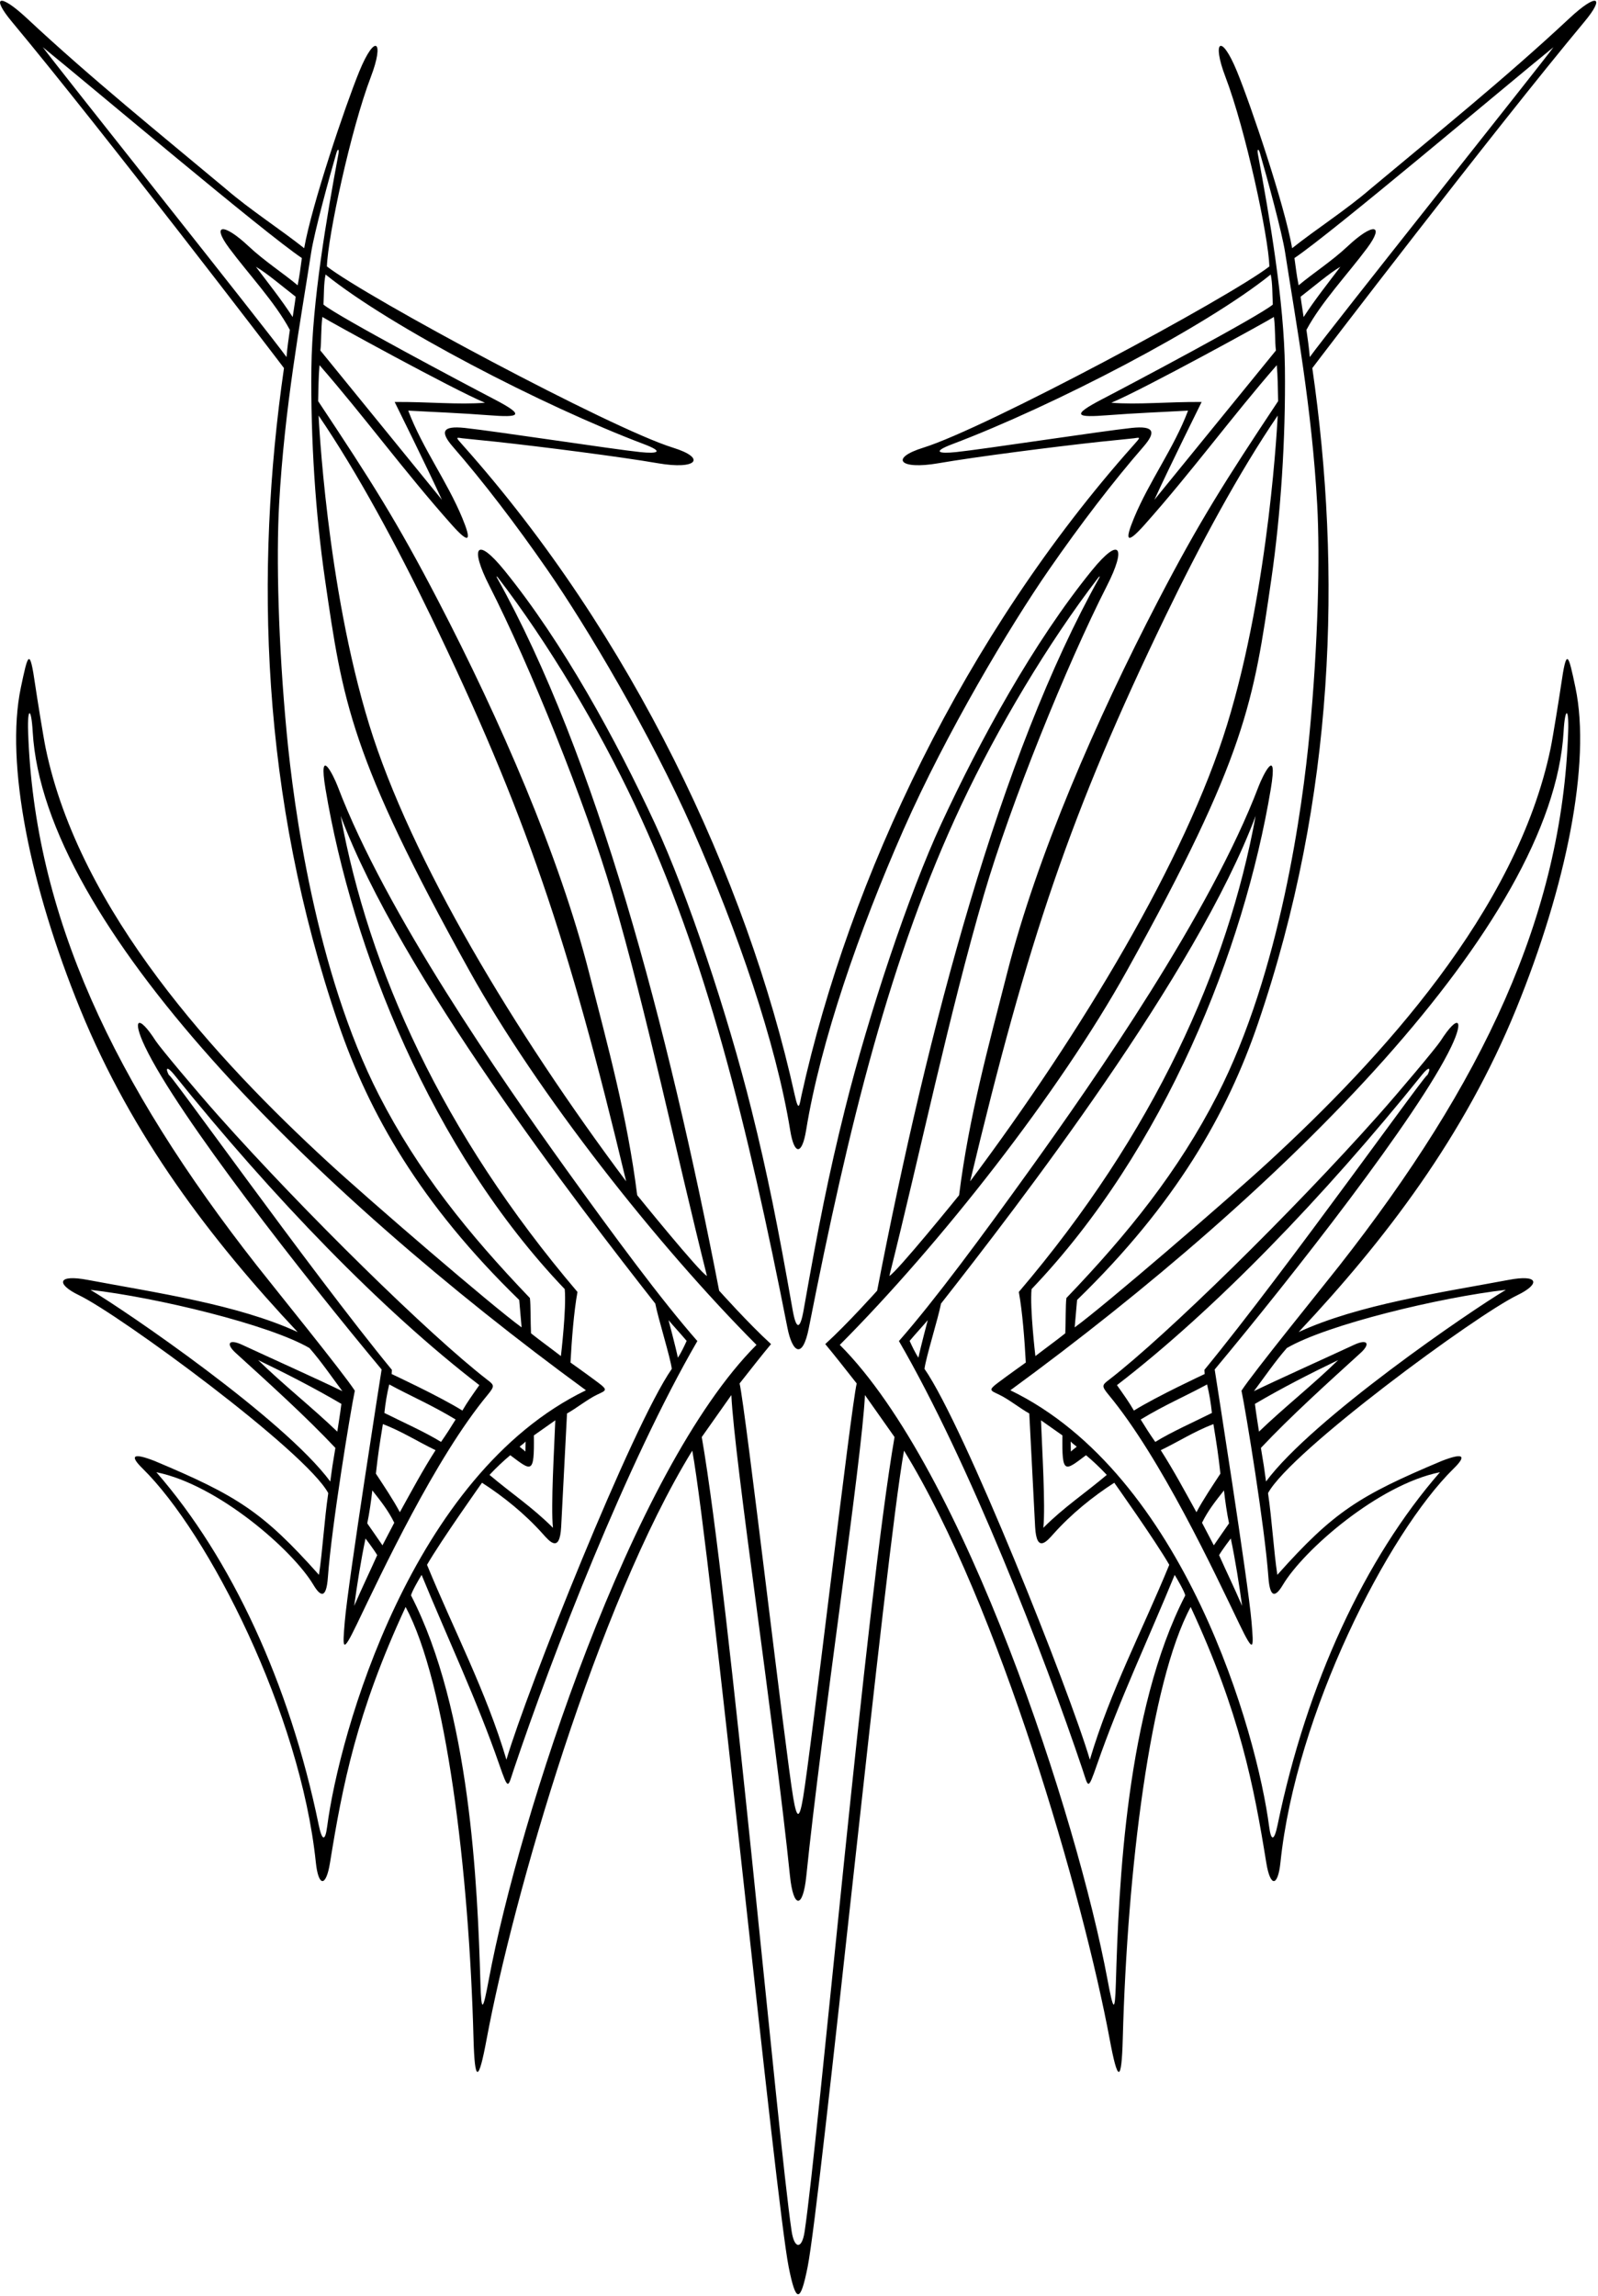 <?xml version="1.0" encoding="UTF-8"?>
<svg xmlns="http://www.w3.org/2000/svg" xmlns:xlink="http://www.w3.org/1999/xlink" width="468pt" height="672pt" viewBox="0 0 468 672" version="1.1">
<g id="surface1">
<path style=" stroke:none;fill-rule:nonzero;fill:rgb(0%,0%,0%);fill-opacity:1;" d="M 459.539 5.434 C 440.84 22.902 420.43 39.359 401.344 55.305 C 394.199 61.469 385.566 66.98 378.422 72.648 C 376.223 60.055 366.355 30.863 362.27 20.898 C 357.617 9.559 354.863 11.957 358.871 22.449 C 364.801 37.973 371.492 69.266 371.762 77.988 C 359.902 87.152 288.664 125.387 270.402 131.039 C 260.504 134.105 263.363 137.57 274.797 135.598 C 285.781 133.699 308.676 130.77 322.379 129.285 C 325.613 128.938 331.645 128.363 332.145 128.285 C 334.051 127.988 334.121 127.887 331.863 130.422 C 282.531 185.781 248.809 256.91 234.738 320.578 C 234.172 323.141 233.977 326.074 232.738 320.465 C 218.652 256.824 184.938 185.746 135.637 130.422 C 133.379 127.887 133.449 127.988 135.355 128.285 C 135.855 128.363 141.887 128.938 145.121 129.285 C 158.824 130.77 181.719 133.699 192.703 135.598 C 204.137 137.57 206.996 134.105 197.098 131.039 C 178.836 125.387 107.598 87.152 95.738 77.988 C 96.008 69.266 102.699 37.973 108.629 22.449 C 112.637 11.957 109.883 9.559 105.23 20.898 C 101.145 30.863 91.277 60.055 89.082 72.648 C 81.934 66.98 73.301 61.469 66.156 55.305 C 47.07 39.359 26.66 22.902 7.961 5.434 C -0.188 -2.176 -2.746 -1.102 3.488 6.371 C 30.09 38.277 81.684 105.727 83.168 107.742 C 74.59 167.211 76.316 233.008 99.102 299.629 C 108.098 325.93 123.09 352.363 152.059 380.504 L 152.762 388.531 C 144.176 382.316 108.109 351.266 95.945 340.066 C 63.582 310.273 23.281 266.805 13.367 218.965 C 12.723 215.863 10.762 203.617 10.324 200.594 C 8.703 189.324 8.207 191.234 6.098 201.297 C 1.469 223.414 8.859 259.566 23.496 295.402 C 38.691 332.598 61.695 362.781 87.172 389.902 C 69.672 381.836 45.508 378.355 25.875 374.668 C 16.527 372.859 16.492 375.922 23.141 379.117 C 35.137 384.887 89.57 424.82 96.137 437.047 C 94.965 445.035 94.48 453.871 93.414 460.965 C 76.938 442.504 69.441 437.777 45.234 427.613 C 38.793 425.113 37.977 426.125 41.727 429.805 C 61.137 448.832 87.969 501.625 92.496 545.113 C 93.242 552.27 95.465 552.523 96.648 545.23 C 100.324 522.539 104.41 501.34 118.793 470.367 C 130.676 492.453 137.359 547.418 138.676 596.645 C 139.031 609.977 140.188 609.375 142.496 596.977 C 150.285 555.176 174.879 469.91 202.746 424.609 C 208.191 454.629 227.137 644.324 230.984 663.602 C 233.098 674.172 234.402 674.176 236.516 663.598 C 240.367 644.309 259.309 454.629 264.754 424.609 C 292.621 469.91 317.215 555.176 325.004 596.977 C 327.312 609.375 328.469 609.977 328.824 596.645 C 330.141 547.418 336.824 492.453 348.707 470.367 C 363.09 501.34 367.176 522.539 370.852 545.23 C 372.035 552.523 374.258 552.27 375.004 545.113 C 379.531 501.625 406.363 448.832 425.773 429.805 C 429.523 426.125 428.703 425.113 422.266 427.613 C 398.059 437.777 390.562 442.504 374.086 460.965 C 373.02 453.871 372.535 445.035 371.363 437.047 C 377.93 424.82 432.363 384.887 444.359 379.117 C 451.008 375.922 450.973 372.859 441.621 374.668 C 421.992 378.355 397.828 381.836 380.328 389.902 C 405.805 362.781 428.809 332.598 444.004 295.402 C 458.641 259.566 466.031 223.414 461.402 201.297 C 459.293 191.234 458.797 189.324 457.176 200.594 C 456.738 203.617 454.777 215.863 454.133 218.965 C 444.219 266.805 403.918 310.273 371.555 340.066 C 359.391 351.266 323.324 382.316 314.738 388.531 L 315.441 380.504 C 344.414 352.363 359.402 325.93 368.398 299.629 C 391.184 233.008 392.91 167.211 384.332 107.742 C 385.812 105.727 437.41 38.277 464.016 6.371 C 470.246 -1.102 467.688 -2.176 459.539 5.434 Z M 188.574 129.996 C 194.645 132.289 192.559 132.855 187.531 132.332 C 179.445 131.488 144.918 126.188 136.066 125.254 C 129.457 124.559 128.852 126.414 132.633 130.762 C 141.473 140.926 150.961 153.297 160.273 166.738 C 171.762 183.316 190.418 214.594 202.867 242.789 C 215.926 272.379 227.246 305.105 231.43 330.898 C 232.617 338.219 234.891 338.16 236.086 330.801 C 240.277 305.027 251.59 272.344 264.633 242.789 C 277.082 214.594 295.738 183.316 307.227 166.738 C 316.539 153.297 326.027 140.926 334.867 130.762 C 338.648 126.414 338.043 124.559 331.434 125.254 C 322.582 126.188 288.055 131.488 279.969 132.332 C 274.941 132.855 272.855 132.289 278.926 129.996 C 308.355 118.891 353.18 95.648 372.148 80.348 C 372.711 83.039 372.605 86.105 372.762 89.156 C 368.59 92.645 331.074 112.535 322.875 116.797 C 313.375 121.734 315.316 122.242 324.438 121.535 C 332.199 120.934 340.441 120.598 347.941 120.195 C 343.789 131.199 336.586 140.805 332.098 151.652 C 329.5 157.941 329.668 159.812 335.215 153.582 C 349.113 137.984 360.812 121.918 373.926 106.887 C 374.227 110.223 374.238 113.758 374.324 117.41 C 358.789 140.781 351.242 152.645 339.188 175.812 C 320.957 210.859 303.691 250.559 295.027 284.527 C 289.492 306.219 283.785 326.785 280.887 349.844 C 280.887 349.844 262.566 372.477 260.461 373.473 C 269.469 337.594 277.961 296.785 288.199 261.746 C 295.965 235.188 312.406 194.566 324.195 171.441 C 329.957 160.141 328.012 156.84 319.816 166.914 C 302.688 187.977 287.039 216.598 275.645 241.16 C 266.188 261.551 254.402 296.812 247.449 324.695 C 242.68 343.816 239.715 358.734 235.348 383.496 C 234.328 389.285 233.172 389.285 232.148 383.484 C 227.781 358.73 224.82 343.812 220.051 324.695 C 213.098 296.812 201.312 261.551 191.855 241.16 C 180.461 216.598 164.812 187.977 147.684 166.914 C 139.488 156.84 137.543 160.141 143.305 171.441 C 155.094 194.566 171.535 235.188 179.301 261.746 C 189.539 296.785 198.031 337.594 207.039 373.473 C 204.934 372.477 186.613 349.844 186.613 349.844 C 183.715 326.785 178.008 306.219 172.473 284.527 C 163.809 250.559 146.543 210.859 128.312 175.812 C 116.258 152.645 108.711 140.781 93.172 117.41 C 93.262 113.758 93.273 110.223 93.574 106.887 C 106.688 121.918 118.387 137.984 132.285 153.582 C 137.832 159.812 138 157.941 135.402 151.652 C 130.914 140.805 123.711 131.199 119.559 120.195 C 127.059 120.598 135.301 120.934 143.062 121.535 C 152.184 122.242 154.125 121.734 144.625 116.797 C 136.426 112.535 98.91 92.645 94.738 89.156 C 94.895 86.105 94.789 83.039 95.352 80.348 C 114.32 95.648 159.145 118.891 188.574 129.996 Z M 373.09 92.773 C 373.555 96.555 373.336 99.91 373.676 102.59 C 371.406 105.367 338.082 146.289 338.082 146.289 C 342.492 136.648 351.918 117.66 351.918 117.66 C 341.906 117.586 333.273 118.512 325.469 117.883 C 334.836 113.996 371.402 93.887 373.09 92.773 Z M 374.195 121.637 C 374.195 121.637 371.934 171.352 359.367 212.141 C 347.199 251.633 316.75 302.168 284.121 345.789 C 300.992 275.227 313.594 237.703 341.359 180.289 C 351.285 159.762 362.805 138.34 374.195 121.637 Z M 256.887 377.785 C 256.887 377.785 248.262 387.441 241.691 393.422 C 244.152 396.355 247.902 401.137 250.898 404.941 C 249.18 412.191 237.445 513.043 235.172 526.328 C 234.117 532.48 233.371 532.461 232.316 526.25 C 230.008 512.648 218.316 412.176 216.602 404.941 C 219.598 401.137 223.348 396.355 225.809 393.422 C 219.238 387.441 210.613 377.785 210.613 377.785 C 195.676 300.523 174.59 221.043 145.551 169.098 C 145.273 168.605 145.473 168.594 145.848 169.082 C 160.547 188.199 175.328 213.027 185.957 235.617 C 206.715 279.73 218.867 329.062 230.613 388.656 C 232.023 395.82 235.023 398.113 236.875 388.723 C 248.625 329.098 260.781 279.746 281.543 235.617 C 292.172 213.027 306.953 188.199 321.652 169.082 C 322.027 168.594 322.227 168.605 321.949 169.098 C 292.91 221.043 271.824 300.523 256.887 377.785 Z M 183.379 345.789 C 150.75 302.168 120.301 251.633 108.133 212.141 C 95.566 171.352 93.305 121.637 93.305 121.637 C 104.695 138.34 116.215 159.762 126.141 180.289 C 153.906 237.703 166.508 275.227 183.379 345.789 Z M 93.824 102.59 C 94.164 99.91 93.945 96.555 94.41 92.773 C 96.098 93.887 132.664 113.996 142.031 117.883 C 134.227 118.512 125.594 117.586 115.582 117.66 C 115.582 117.66 125.008 136.648 129.418 146.289 C 129.418 146.289 96.094 105.367 93.824 102.59 Z M 12.539 13.809 C 27.129 25.641 77.367 68.129 88.402 75.531 C 87.973 78.531 87.789 80.418 87.176 83.508 C 82.906 79.934 77.41 76.402 72.805 72.078 C 65.453 65.176 61.836 65.516 67.098 72.598 C 72.773 80.234 80.555 88.453 84.891 96.562 C 84.645 98.18 84.031 102.52 83.914 104.52 C 78.414 96.863 16.98 19.848 12.539 13.809 Z M 86.594 86.852 C 86.371 88.75 85.992 90.801 85.715 92.805 C 82.465 87.773 78.602 82.918 74.945 78.086 C 77.996 79.816 83.062 84.137 86.594 86.852 Z M 26.484 377.543 C 45.703 379.746 78.82 387.684 90.629 394.578 C 93.992 398.41 97.113 402.977 100.273 407.203 C 94.008 404.129 77.254 396.586 70.969 393.652 C 66.945 391.773 66.098 393.344 69 395.984 C 78.742 404.848 89.59 414.633 98.223 423.812 C 97.477 428.152 97.156 430.352 96.723 433.641 C 83.113 415.273 36.824 383.668 26.484 377.543 Z M 99.977 410.922 C 99.574 414.184 99.211 416.148 98.785 419.043 C 91.352 411.895 83.027 405.367 75.594 398.098 C 83.859 402.074 92.02 406.25 99.977 410.922 Z M 95.82 534.605 C 95.227 539.164 94.289 538.773 93.328 534.117 C 84.812 492.77 67.711 456.047 45.793 430.926 C 63.781 434.543 85.711 453.691 91.785 463.891 C 93.934 467.496 95.578 467.953 96.031 461.633 C 97.109 446.715 102.633 413.168 103.914 407.059 C 100.461 401.727 80.531 377.191 75.293 370.52 C 33.41 317.164 9.992 267.98 8.23 214.07 C 7.996 206.953 9.168 206.996 9.574 214.129 C 12.812 270.758 91.969 348.75 171.605 406.941 C 120.523 431.637 99.344 507.559 95.82 534.605 Z M 99.766 238.816 C 117.074 285.094 169.48 352.984 191.914 381.566 C 192.676 385.672 196.379 397.473 196.746 400.676 C 185.102 417.414 154.359 494.637 148.316 515.07 C 142.402 495.117 132.883 477.102 125.059 458.027 C 129.125 450.965 141.164 434.004 141.164 434.004 C 147.508 438.082 153.762 443.152 158.938 448.938 C 160.941 451.184 163.91 454.723 164.344 446.957 C 164.547 443.371 165.664 420.996 166.059 413.727 C 168.699 412.289 172.039 409.578 174.898 408.215 C 177.422 407.012 178.145 406.93 175.352 404.828 C 172.086 402.371 167.078 398.82 167.078 398.82 C 167.438 392.121 168.062 383.973 169.121 378.16 C 129.383 331.504 107.984 283.637 99.766 238.816 Z M 195.789 386.418 C 197.285 388.188 199.379 390.43 201.094 392.484 C 200.574 393.66 199.492 395.988 198.523 397.395 C 197.863 394.172 195.789 386.418 195.789 386.418 Z M 156.355 420.148 L 162.629 415.73 C 162.328 423.758 161.281 440.914 161.945 447.195 C 155.898 441.141 149.812 437.168 143.363 431.707 C 145.363 429.555 147.543 427.531 149.441 425.945 C 155.688 430.633 156.52 431.719 156.355 420.148 Z M 152.164 423.445 C 152.77 422.953 153.426 422.504 153.934 421.934 L 153.879 424.879 C 153.305 424.324 152.672 423.914 152.164 423.445 Z M 143.176 579.316 C 141.461 588.477 140.965 589.598 140.695 580.316 C 139.863 551.848 137.707 500.621 120.395 467.023 C 120.352 466.301 122.785 462.059 123.477 460.984 C 131.07 479.484 139.664 497.602 146.234 516.531 C 148.965 524.387 148.723 523.133 150.48 517.902 C 161.762 484.332 183.625 428.031 204.234 392.535 C 193.629 380.449 179.965 361.945 165.754 342.172 C 146.93 315.977 112.934 267.125 98.902 230.188 C 97.695 227.016 93.145 217.828 95.328 230.914 C 103.152 277.832 126.316 336.438 165.387 377.324 C 165.938 382.832 164.27 396.93 164.27 396.93 C 161.168 394.531 158.07 392.312 155.516 390.262 C 155.352 387.074 155.461 381.996 155.188 379.938 C 137.094 361.066 122.398 342.805 111.008 320.59 C 92.477 284.453 86.008 236.016 83.973 214.613 C 81.48 188.406 80.887 163.129 81.738 147.664 C 83.301 119.281 87.992 94.199 91.133 73.895 C 92.051 67.969 96.43 51.922 98.531 44.734 C 98.891 43.496 99.359 43.473 99.129 45.004 C 95.668 63.531 91.418 88.309 91.195 107.652 C 90.949 128.59 92.41 150.586 95.188 169.66 C 100.367 205.23 102.484 221.188 137.504 284.195 C 157.34 319.887 192.277 364.281 221.551 393.652 C 184.938 430.266 152 532.172 143.176 579.316 Z M 235.637 653.254 C 234.852 658.465 232.621 658.34 231.836 653.066 C 227.738 625.492 213.82 468.438 205.52 420.629 L 214.188 408.344 C 215.055 427.137 226.879 505.43 231.352 549.055 C 232.344 558.742 235.148 558.805 236.137 549.156 C 240.605 505.547 252.445 427.152 253.312 408.344 L 261.98 420.629 C 253.66 468.547 239.699 626.207 235.637 653.254 Z M 441.016 377.543 C 430.676 383.668 384.387 415.273 370.777 433.641 C 370.344 430.352 370.023 428.152 369.277 423.812 C 377.91 414.633 388.758 404.848 398.5 395.984 C 401.402 393.344 400.555 391.773 396.527 393.652 C 390.246 396.586 373.492 404.129 367.227 407.203 C 370.387 402.977 373.508 398.41 376.871 394.578 C 388.68 387.684 421.797 379.746 441.016 377.543 Z M 368.715 419.043 C 368.289 416.148 367.926 414.184 367.523 410.922 C 375.48 406.25 383.641 402.074 391.906 398.098 C 384.473 405.367 376.148 411.895 368.715 419.043 Z M 457.926 214.129 C 458.332 206.996 459.504 206.953 459.27 214.07 C 457.508 267.98 434.09 317.164 392.207 370.52 C 386.969 377.191 367.039 401.727 363.59 407.059 C 364.867 413.168 370.391 446.715 371.469 461.633 C 371.922 467.953 373.566 467.496 375.715 463.891 C 381.789 453.691 403.719 434.543 421.711 430.926 C 399.789 456.047 382.688 492.77 374.172 534.117 C 373.211 538.773 372.273 539.164 371.68 534.605 C 368.156 507.559 346.977 431.637 295.895 406.941 C 375.531 348.75 454.688 270.758 457.926 214.129 Z M 275.59 381.566 C 298.02 352.984 350.426 285.094 367.734 238.816 C 359.516 283.637 338.117 331.504 298.379 378.16 C 299.438 383.973 300.062 392.121 300.422 398.82 C 300.422 398.82 295.414 402.371 292.148 404.828 C 289.355 406.93 290.078 407.012 292.602 408.215 C 295.461 409.578 298.801 412.289 301.441 413.727 C 301.836 420.996 302.953 443.371 303.156 446.957 C 303.59 454.723 306.559 451.184 308.562 448.938 C 313.738 443.152 319.992 438.082 326.336 434.004 C 326.336 434.004 338.375 450.965 342.441 458.027 C 334.617 477.102 325.098 495.117 319.184 515.07 C 313.141 494.637 282.398 417.414 270.754 400.676 C 271.121 397.473 274.824 385.672 275.59 381.566 Z M 268.977 397.395 C 268.008 395.988 266.926 393.66 266.406 392.484 C 268.121 390.43 270.215 388.188 271.711 386.418 C 271.711 386.418 269.637 394.172 268.977 397.395 Z M 318.059 425.945 C 319.957 427.531 322.137 429.555 324.137 431.707 C 317.688 437.168 311.602 441.141 305.555 447.195 C 306.219 440.914 305.172 423.758 304.871 415.73 L 311.145 420.148 C 310.98 431.719 311.812 430.633 318.059 425.945 Z M 313.566 421.934 C 314.074 422.504 314.73 422.953 315.336 423.445 C 314.828 423.914 314.195 424.324 313.621 424.879 Z M 385.762 147.664 C 386.613 163.129 386.02 188.406 383.527 214.613 C 381.492 236.016 375.023 284.453 356.492 320.59 C 345.102 342.805 330.406 361.066 312.312 379.938 C 312.039 381.996 312.148 387.074 311.984 390.262 C 309.43 392.312 306.332 394.531 303.23 396.93 C 303.23 396.93 301.562 382.832 302.113 377.324 C 341.184 336.438 364.348 277.832 372.176 230.914 C 374.355 217.828 369.805 227.016 368.598 230.188 C 354.566 267.125 320.57 315.977 301.746 342.172 C 287.535 361.945 273.871 380.449 263.266 392.535 C 283.875 428.031 305.738 484.332 317.02 517.902 C 318.777 523.133 318.535 524.387 321.266 516.531 C 327.836 497.602 336.43 479.484 344.023 460.984 C 344.715 462.059 347.148 466.301 347.105 467.023 C 329.793 500.621 327.637 551.848 326.805 580.316 C 326.535 589.598 326.039 588.477 324.324 579.316 C 315.5 532.172 282.562 430.266 245.949 393.652 C 275.223 364.281 310.16 319.887 329.996 284.195 C 365.016 221.188 367.133 205.23 372.312 169.66 C 375.09 150.586 376.551 128.59 376.305 107.652 C 376.082 88.309 371.832 63.531 368.371 45.004 C 368.141 43.473 368.609 43.496 368.973 44.734 C 371.07 51.922 375.449 67.969 376.367 73.895 C 379.508 94.199 384.199 119.281 385.762 147.664 Z M 380.906 86.852 C 384.438 84.137 389.504 79.816 392.555 78.086 C 388.898 82.918 385.035 87.773 381.785 92.805 C 381.508 90.801 381.129 88.75 380.906 86.852 Z M 383.586 104.52 C 383.469 102.52 382.855 98.18 382.609 96.562 C 386.945 88.453 394.727 80.234 400.402 72.598 C 405.664 65.516 402.047 65.176 394.695 72.078 C 390.09 76.402 384.594 79.934 380.324 83.508 C 379.711 80.418 379.527 78.531 379.098 75.531 C 390.133 68.129 440.371 25.641 454.965 13.809 C 450.52 19.848 389.086 96.863 383.586 104.52 "/>
<path style=" stroke:none;fill-rule:nonzero;fill:rgb(0%,0%,0%);fill-opacity:1;" d="M 142.707 403.863 C 126.016 391 89.047 354.754 63.953 326.574 C 57.496 319.324 46.84 306.602 45.605 304.684 C 40.426 296.609 38.609 298.281 42.469 306.359 C 52.109 326.566 89.121 373.727 111.762 400.855 C 111.762 400.855 101.914 463.312 100.977 474.633 C 100.328 482.473 100.137 484.496 104.551 475.328 C 111.727 460.422 127.48 426.766 142.805 408.289 C 145 405.645 144.711 405.406 142.707 403.863 Z M 103.73 470.059 C 104.59 463.766 105.684 456.809 107.043 450.32 C 107.043 450.32 109.387 453.379 110.473 455.195 C 108.219 460.262 106.18 464.379 103.73 470.059 Z M 112.012 452.324 C 109.895 449.223 108.973 447.945 107.555 445.895 C 108.16 443.012 108.684 439.422 109.039 436.25 C 111.516 439.395 113.699 442.098 115.465 445.715 Z M 117.102 442.633 C 115.133 438.914 112.449 434.969 110.086 431.344 C 110.75 425.316 111.18 422.723 112.137 416.832 C 117.809 419.02 122.277 421.93 127.555 424.477 C 123.785 430.367 120.672 436.176 117.102 442.633 Z M 129.164 422.055 C 124.391 419.109 117.652 416.125 112.574 413.578 C 112.871 410.801 113.266 408.227 113.992 405.23 C 120.359 408.691 126.223 411.129 133.434 415.492 C 131.871 418.035 130.906 419.543 129.164 422.055 Z M 135.418 412.883 C 128.754 408.723 114.695 402.184 114.695 402.184 L 114.77 400.961 C 90.77 371.77 46.969 309.98 49.613 314.973 C 48.199 312.414 48.977 312.031 50.988 314.531 C 79.867 350.438 111.883 383.535 140.383 405.434 C 138.344 408.324 136.785 410.512 135.418 412.883 "/>
<path style=" stroke:none;fill-rule:nonzero;fill:rgb(0%,0%,0%);fill-opacity:1;" d="M 362.949 475.328 C 367.363 484.496 367.172 482.473 366.523 474.633 C 365.586 463.312 355.738 400.855 355.738 400.855 C 378.379 373.727 415.391 326.566 425.031 306.359 C 428.891 298.281 427.074 296.609 421.895 304.684 C 420.66 306.602 410.004 319.324 403.547 326.574 C 378.453 354.754 341.484 391 324.793 403.863 C 322.789 405.406 322.5 405.645 324.695 408.289 C 340.02 426.766 355.773 460.422 362.949 475.328 Z M 334.066 415.492 C 341.277 411.129 347.141 408.691 353.508 405.23 C 354.234 408.227 354.629 410.801 354.926 413.578 C 349.848 416.125 343.109 419.109 338.336 422.055 C 336.594 419.543 335.629 418.035 334.066 415.492 Z M 363.77 470.059 C 361.32 464.379 359.281 460.262 357.027 455.195 C 358.113 453.379 360.457 450.32 360.457 450.32 C 361.816 456.809 362.91 463.766 363.77 470.059 Z M 359.945 445.895 C 358.527 447.945 357.605 449.223 355.488 452.324 L 352.031 445.715 C 353.801 442.098 355.984 439.395 358.461 436.25 C 358.816 439.422 359.34 443.012 359.945 445.895 Z M 357.414 431.344 C 355.051 434.969 352.367 438.914 350.398 442.633 C 346.828 436.176 343.715 430.367 339.945 424.477 C 345.223 421.93 349.691 419.02 355.363 416.832 C 356.32 422.723 356.75 425.316 357.414 431.344 Z M 416.512 314.531 C 418.523 312.031 419.301 312.414 417.887 314.973 C 420.531 309.98 376.73 371.77 352.73 400.961 L 352.805 402.184 C 352.805 402.184 338.746 408.723 332.082 412.883 C 330.715 410.512 329.156 408.324 327.117 405.434 C 355.617 383.535 387.633 350.438 416.512 314.531 "/>
</g>
</svg>
